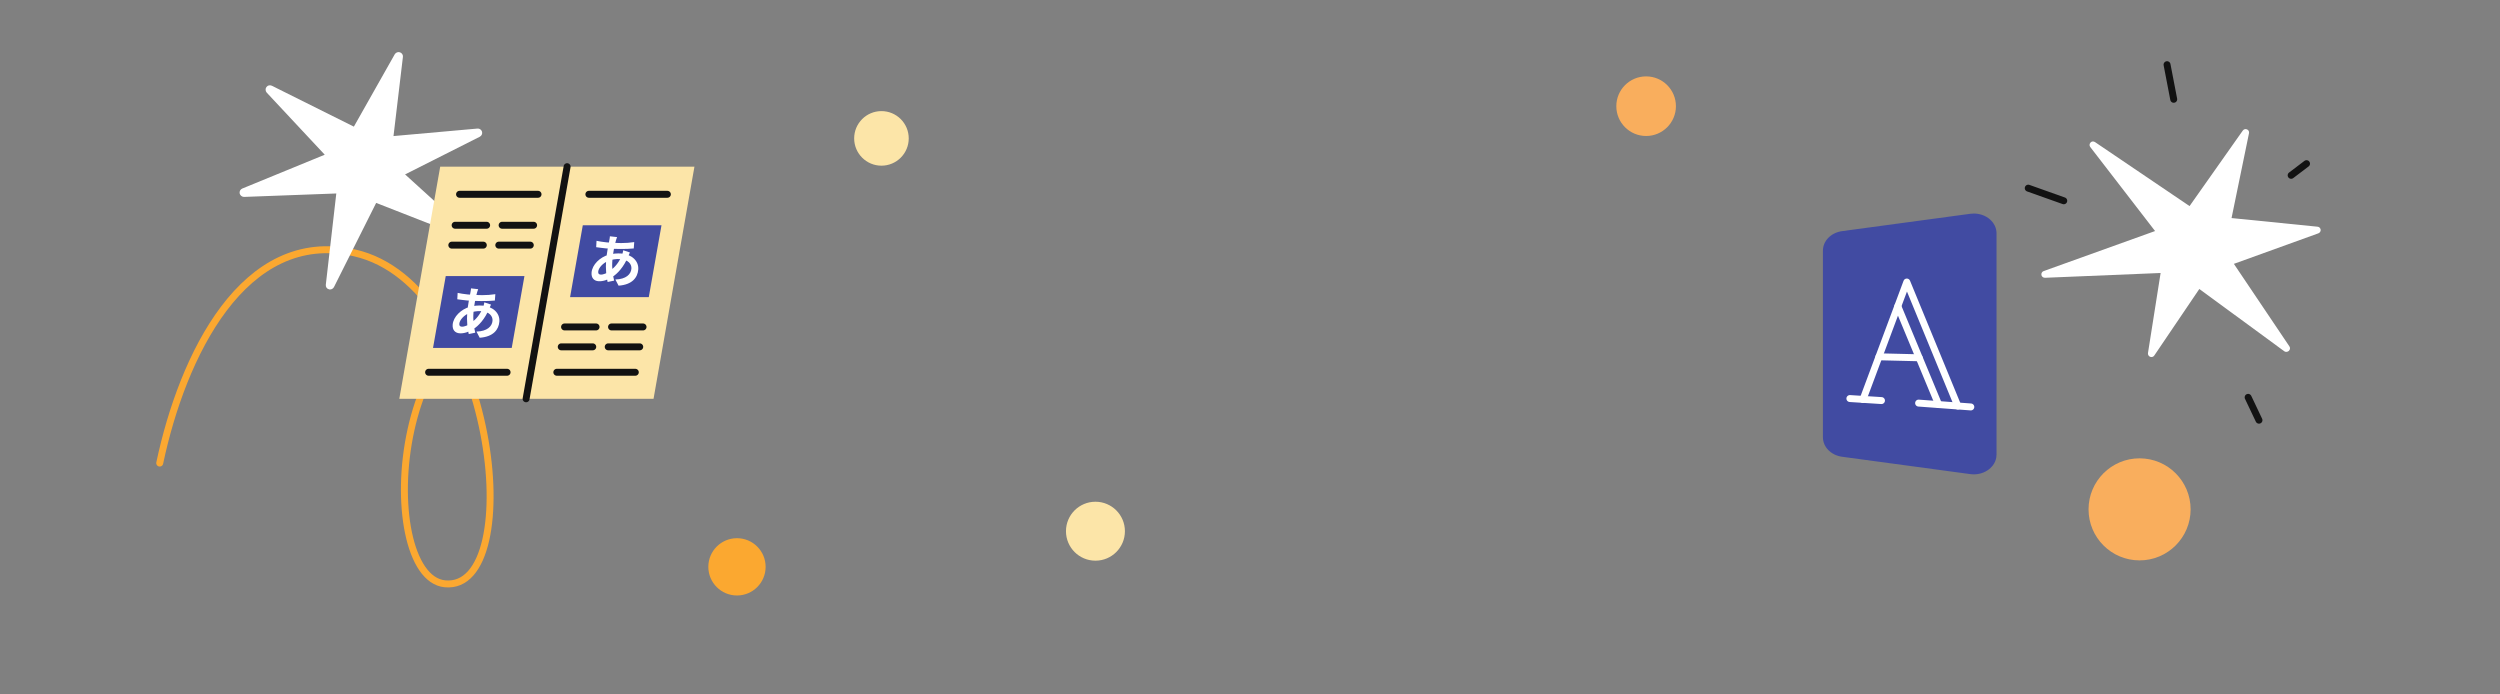 <svg width="1440" height="400" viewBox="0 0 1440 400" fill="none" xmlns="http://www.w3.org/2000/svg">
<rect x="0" y="0" width="1440" height="400" fill="#808080" stroke="none"/>
<path d="M92 266.73C105 205.22 140.23 131.25 204.15 145.64C285.31 163.99 304.3 341.07 256.25 336.27C215.12 332.12 223.33 158 322.1 174.41" stroke="#FBA830" stroke-width="4" stroke-linecap="round" stroke-linejoin="round"/>
<path d="M277.625 75.783C277.255 74.673 276.145 73.933 275.035 74.053L226.655 78.373L232.085 32.713C232.215 31.603 231.475 30.493 230.365 30.123C229.245 29.753 228.015 30.243 227.395 31.233L203.825 72.943L156.565 49.373C155.455 48.883 154.215 49.123 153.475 50.113C152.735 51.103 152.865 52.453 153.605 53.323L187.045 89.113L139.535 108.603C138.425 109.103 137.805 110.213 138.055 111.443C138.295 112.553 139.415 113.423 140.525 113.423L193.705 111.443L187.665 164.013C187.535 165.253 188.275 166.363 189.385 166.603C189.635 166.733 189.885 166.733 190.135 166.733C190.995 166.733 191.855 166.233 192.355 165.373L216.665 116.873L265.535 136.003C266.645 136.373 267.875 136.003 268.495 135.013C269.105 134.033 268.985 132.673 267.995 131.933L233.325 100.463L276.395 78.743C277.505 78.123 277.995 76.893 277.625 75.783Z" fill="white"/>
<path d="M630.98 322.95C640.36 322.95 647.95 315.35 647.95 305.97C647.95 296.6 640.36 289 630.98 289C621.6 289 614 296.6 614 305.97C614 315.35 621.6 322.95 630.98 322.95Z" fill="#FCE5A8"/>
<path d="M1232.39 322.78C1248.63 322.78 1261.79 309.63 1261.79 293.39C1261.79 277.16 1248.63 264 1232.39 264C1216.16 264 1203 277.16 1203 293.39C1203 309.63 1216.16 322.78 1232.39 322.78Z" fill="#F9AE5D"/>
<path d="M507.72 95.43C516.39 95.43 523.43 88.39 523.43 79.71C523.43 71.03 516.39 64 507.72 64C499.04 64 492 71.03 492 79.71C492 88.39 499.04 95.43 507.72 95.43Z" fill="#FCE5A8"/>
<path d="M424.5 343C415.39 343 408 335.61 408 326.5C408 317.39 415.39 310 424.5 310C433.61 310 441 317.39 441 326.5C441 335.61 433.61 343 424.5 343Z" fill="#FBA830"/>
<path d="M948.17 78.33C957.64 78.33 965.33 70.64 965.33 61.16C965.33 51.68 957.64 44 948.17 44C938.68 44 931 51.68 931 61.16C931 70.64 938.68 78.33 948.17 78.33Z" fill="#F9AE5D"/>
<path d="M1318.72 199.554L1286.71 151.98L1335.42 134.383C1336.28 134.052 1336.8 133.177 1336.7 132.289C1336.59 131.401 1335.81 130.595 1334.86 130.576L1285.37 125.606L1295.42 76.75C1295.63 75.868 1295.14 74.846 1294.29 74.545C1293.38 74.115 1292.43 74.413 1291.81 75.254L1261.18 118.704L1206.69 81.816C1205.82 81.292 1204.84 81.368 1204.16 82.082C1203.48 82.796 1203.39 83.933 1203.98 84.672L1241.32 133.08L1177.19 156.126C1176.24 156.424 1175.68 157.393 1175.85 158.408C1176.05 159.33 1176.86 160.042 1177.94 160L1244.51 157.244L1237.23 203.373C1237.12 204.288 1237.64 205.216 1238.49 205.517C1238.49 205.517 1238.49 205.517 1238.58 205.551C1239.43 205.852 1240.38 205.555 1240.87 204.774L1266.81 166.45L1315.72 202.31C1316.47 202.894 1317.58 202.758 1318.32 202.172C1319.13 201.397 1319.27 200.388 1318.72 199.554Z" fill="white"/>
<path d="M1252.06 57.194L1248.22 37.255" stroke="#121212" stroke-width="4" stroke-linecap="round" stroke-linejoin="round"/>
<path d="M1319.7 100.986L1328.56 94.267" stroke="#121212" stroke-width="4" stroke-linecap="round" stroke-linejoin="round"/>
<path d="M1294.92 228.875L1301.17 242.031" stroke="#121212" stroke-width="4" stroke-linecap="round" stroke-linejoin="round"/>
<path d="M1188.72 115.649L1168.27 108.379" stroke="#121212" stroke-width="4" stroke-linecap="round" stroke-linejoin="round"/>
<path d="M1061.05 263.094L1134.91 273.09C1142.05 274.063 1148.73 269.794 1149.84 263.607C1149.94 263.039 1150 262.445 1150 261.85V134.375C1150 128.108 1144.16 123 1136.92 123C1136.24 123 1135.59 123.054 1134.91 123.135L1061.05 133.131C1054.69 133.997 1050 138.753 1050 144.371V251.881C1050 257.472 1054.69 262.228 1061.05 263.094Z" fill="#414BA2"/>
<path d="M1065.53 229.563L1083.73 230.726" stroke="white" stroke-width="4" stroke-linecap="round" stroke-linejoin="round"/>
<path d="M1105.12 232.183L1135.19 234.4" stroke="white" stroke-width="4" stroke-linecap="round" stroke-linejoin="round"/>
<path d="M1073.07 230.131L1098.32 162.447L1127.7 233.859" stroke="white" stroke-width="4" stroke-linecap="round" stroke-linejoin="round"/>
<path d="M1093.14 176.388L1116.65 233.021" stroke="white" stroke-width="4" stroke-linecap="round" stroke-linejoin="round"/>
<path d="M1082.27 205.514L1105.44 206.082" stroke="white" stroke-width="4" stroke-linecap="round" stroke-linejoin="round"/>
<path d="M230 229.705L253.559 96H400L376.441 229.705H230Z" fill="#FCE5A8"/>
<path d="M326.652 96L303.032 229.705" stroke="#121212" stroke-width="4" stroke-linecap="round" stroke-linejoin="round"/>
<path d="M294.753 200.417H249.421L256.741 159.033H302.077L294.753 200.417Z" fill="#414BA2"/>
<path d="M373.704 171.13H328.372L335.692 129.745H381.025L373.704 171.13Z" fill="#414BA2"/>
<path d="M246.874 214.425H292.077" stroke="#121212" stroke-width="4" stroke-linecap="round" stroke-linejoin="round"/>
<path d="M264.7 111.915H309.907" stroke="#121212" stroke-width="4" stroke-linecap="round" stroke-linejoin="round"/>
<path d="M339.194 111.915H384.401" stroke="#121212" stroke-width="4" stroke-linecap="round" stroke-linejoin="round"/>
<path d="M320.729 214.425H365.935" stroke="#121212" stroke-width="4" stroke-linecap="round" stroke-linejoin="round"/>
<path d="M289.214 129.745H307.36" stroke="#121212" stroke-width="4" stroke-linecap="round" stroke-linejoin="round"/>
<path d="M262.154 129.745H280.3" stroke="#121212" stroke-width="4" stroke-linecap="round" stroke-linejoin="round"/>
<path d="M287.304 141.203H305.449" stroke="#121212" stroke-width="4" stroke-linecap="round" stroke-linejoin="round"/>
<path d="M260.243 141.203H278.389" stroke="#121212" stroke-width="4" stroke-linecap="round" stroke-linejoin="round"/>
<path d="M352.247 188.32H370.393" stroke="#121212" stroke-width="4" stroke-linecap="round" stroke-linejoin="round"/>
<path d="M325.186 188.32H343.332" stroke="#121212" stroke-width="4" stroke-linecap="round" stroke-linejoin="round"/>
<path d="M350.336 199.782H368.482" stroke="#121212" stroke-width="4" stroke-linecap="round" stroke-linejoin="round"/>
<path d="M323.276 199.782H341.425" stroke="#121212" stroke-width="4" stroke-linecap="round" stroke-linejoin="round"/>
<path d="M355.437 136.571C355.196 137.161 355.021 137.725 354.851 138.224C353.999 141.14 353.077 145.687 352.749 149.642C352.332 154.681 352.96 158.329 353.746 161.637L349.989 162.418C349.27 159.468 348.736 154.672 349.124 149.984C349.47 145.806 350.433 141.166 351.045 138.038C351.162 137.405 351.286 136.677 351.302 136.1L355.437 136.571ZM349.438 139.606C355.497 140.108 360.337 140.22 365.314 139.445L365.042 143.115C360.607 143.55 353.87 143.473 349.055 143.075C347.364 142.934 344.89 142.569 343.397 142.381L343.605 138.706C344.74 138.96 347.493 139.445 349.438 139.606ZM362.827 145.436C362.524 145.989 361.924 147.416 361.645 148.067C359.352 153.657 355.711 157.69 352.496 159.671C350.296 161.03 347.406 162.204 344.631 161.974C342.303 161.781 340.474 160.217 340.743 156.964C341.116 152.467 345.523 148.112 350.746 146.683C352.915 146.092 355.569 145.83 357.961 146.028C363.925 146.522 368.04 150.331 367.628 155.306C367.253 159.834 364.212 163.981 356.299 164.546L354.442 160.988C360.652 160.829 363.428 157.944 363.69 154.787C363.914 152.076 361.776 149.587 357.471 149.23C354.569 148.99 352.204 149.629 350.583 150.201C347.27 151.436 344.752 154.31 344.575 156.446C344.488 157.499 344.858 158.075 345.91 158.162C347.409 158.287 349.633 157.411 351.729 155.755C354.234 153.811 356.638 151.152 358.278 146.857C358.557 146.206 358.893 144.853 358.983 144.154L362.827 145.436Z" fill="white"/>
<path d="M275.437 166.571C275.196 167.161 275.021 167.725 274.851 168.224C273.999 171.14 273.077 175.687 272.749 179.642C272.332 184.681 272.96 188.329 273.746 191.637L269.989 192.418C269.27 189.468 268.736 184.672 269.124 179.984C269.47 175.806 270.433 171.166 271.045 168.038C271.162 167.405 271.286 166.677 271.302 166.1L275.437 166.571ZM269.438 169.606C275.497 170.108 280.337 170.22 285.314 169.445L285.042 173.115C280.607 173.55 273.87 173.473 269.055 173.075C267.364 172.934 264.89 172.569 263.397 172.381L263.605 168.706C264.74 168.96 267.493 169.445 269.438 169.606ZM282.827 175.436C282.524 175.989 281.924 177.416 281.645 178.067C279.352 183.657 275.711 187.69 272.496 189.671C270.296 191.03 267.406 192.204 264.631 191.974C262.303 191.781 260.474 190.217 260.743 186.964C261.116 182.467 265.523 178.112 270.746 176.683C272.915 176.092 275.569 175.83 277.961 176.028C283.925 176.522 288.04 180.331 287.628 185.306C287.253 189.834 284.212 193.981 276.299 194.546L274.442 190.988C280.652 190.829 283.428 187.944 283.69 184.787C283.914 182.076 281.776 179.587 277.471 179.23C274.569 178.99 272.204 179.629 270.583 180.201C267.27 181.436 264.752 184.31 264.575 186.446C264.488 187.499 264.858 188.075 265.91 188.162C267.409 188.287 269.633 187.411 271.729 185.755C274.234 183.811 276.638 181.152 278.278 176.857C278.557 176.206 278.893 174.853 278.983 174.154L282.827 175.436Z" fill="white"/>
</svg>
